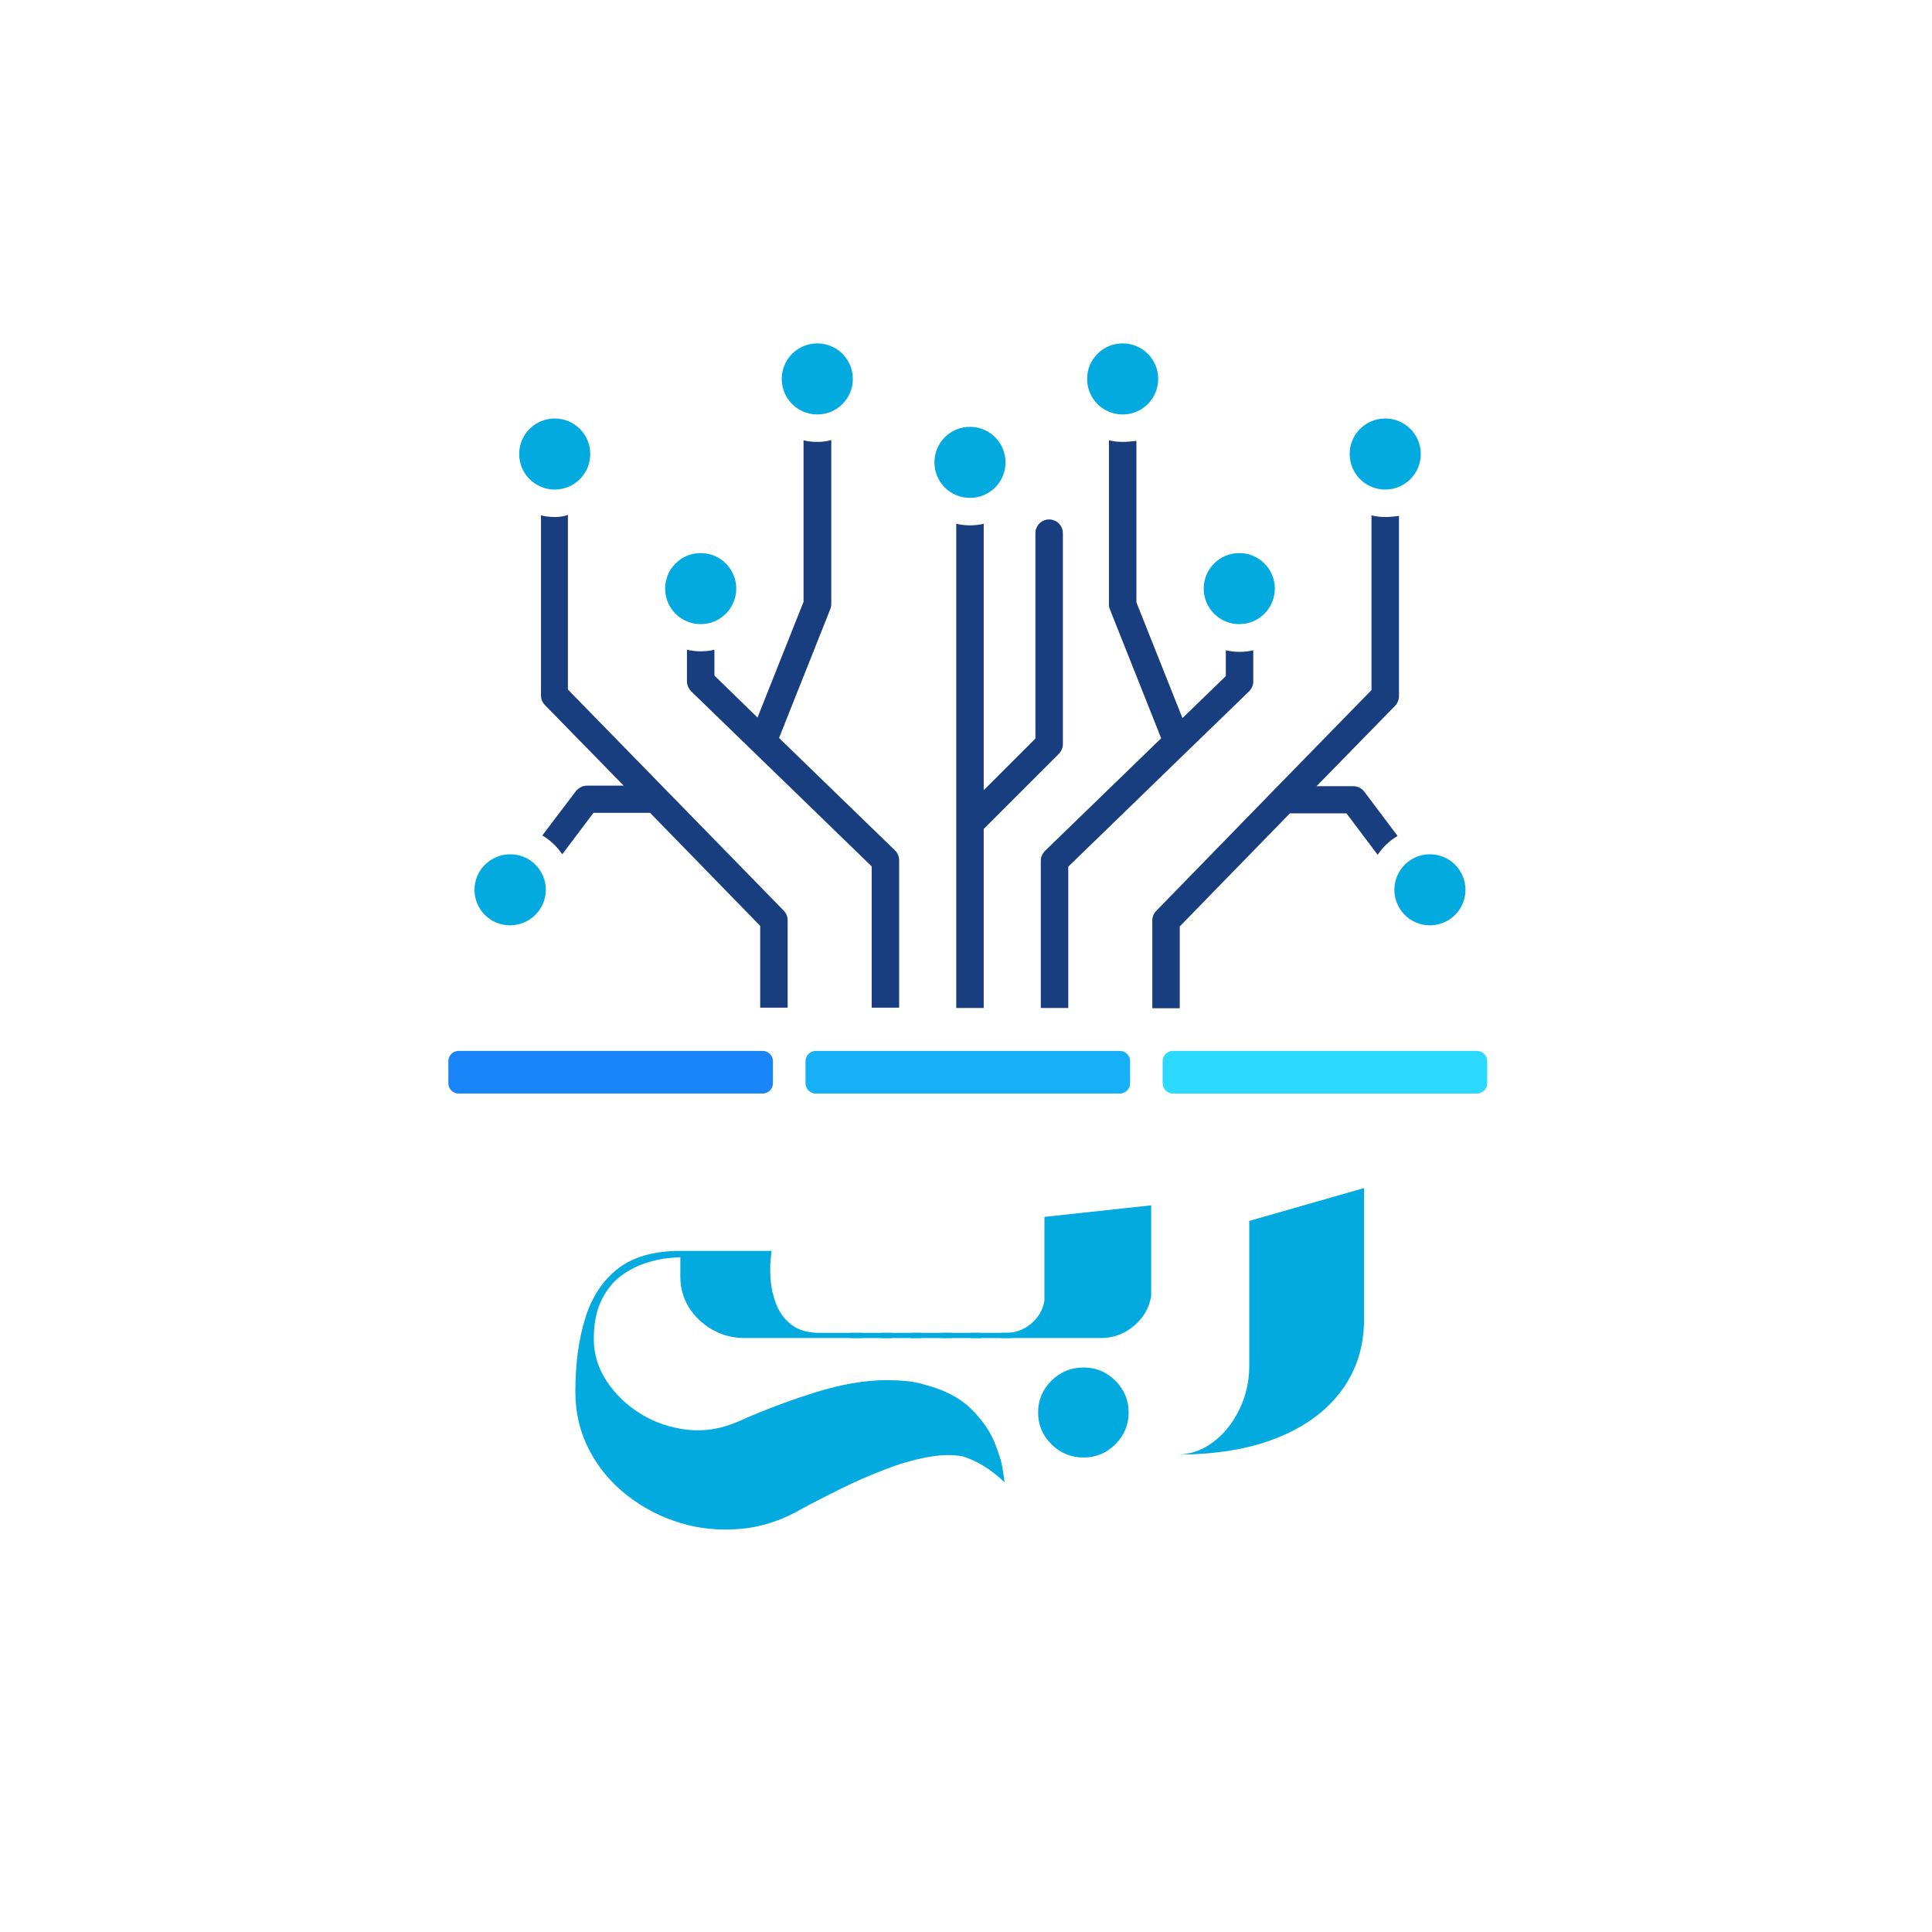 <svg xmlns="http://www.w3.org/2000/svg" xmlns:xlink="http://www.w3.org/1999/xlink" width="1080" zoomAndPan="magnify" viewBox="0 0 810 810" height="1080" preserveAspectRatio="xMidYMid meet" version="1.0"><defs><g/><clipPath id="4370f218eb"><path d="M 187 440.543 L 325 440.543 L 325 458.543 L 187 458.543 Z M 187 440.543 " clip-rule="nonzero"/></clipPath><clipPath id="2f0af470e7"><path d="M 337 440.543 L 474 440.543 L 474 458.543 L 337 458.543 Z M 337 440.543 " clip-rule="nonzero"/></clipPath><clipPath id="98bdacc770"><path d="M 487 440.543 L 624 440.543 L 624 458.543 L 487 458.543 Z M 487 440.543 " clip-rule="nonzero"/></clipPath><clipPath id="3d6750cae4"><path d="M 455 143.973 L 486 143.973 L 486 174 L 455 174 Z M 455 143.973 " clip-rule="nonzero"/></clipPath><clipPath id="828c9ccef5"><path d="M 327 143.973 L 358 143.973 L 358 174 L 327 174 Z M 327 143.973 " clip-rule="nonzero"/></clipPath><clipPath id="051099af98"><path d="M 584 358 L 614.418 358 L 614.418 388 L 584 388 Z M 584 358 " clip-rule="nonzero"/></clipPath><clipPath id="f99a85c63b"><path d="M 198.918 358 L 229 358 L 229 388 L 198.918 388 Z M 198.918 358 " clip-rule="nonzero"/></clipPath></defs><g clip-path="url(#4370f218eb)"><path fill="#1a85f8" d="M 192.293 440.59 L 319.738 440.59 C 322.121 440.59 324.062 442.523 324.062 444.898 L 324.062 454.172 C 324.062 456.547 322.121 458.48 319.738 458.48 L 192.293 458.48 C 189.914 458.48 187.973 456.547 187.973 454.172 L 187.973 444.898 C 187.973 442.523 189.914 440.59 192.293 440.59 " fill-opacity="1" fill-rule="evenodd"/></g><g clip-path="url(#2f0af470e7)"><path fill="#15b0f8" d="M 342.035 440.59 L 469.48 440.59 C 471.863 440.59 473.805 442.523 473.805 444.898 L 473.805 454.172 C 473.805 456.547 471.863 458.48 469.48 458.48 L 342.035 458.48 C 339.656 458.48 337.715 456.547 337.715 454.172 L 337.715 444.898 C 337.715 442.523 339.656 440.59 342.035 440.59 " fill-opacity="1" fill-rule="evenodd"/></g><g clip-path="url(#98bdacc770)"><path fill="#2ddaff" d="M 491.758 440.59 L 619.203 440.59 C 621.586 440.59 623.527 442.523 623.527 444.898 L 623.527 454.172 C 623.527 456.547 621.586 458.48 619.203 458.48 L 491.758 458.48 C 489.379 458.48 487.438 456.547 487.438 454.172 L 487.438 444.898 C 487.438 442.523 489.379 440.59 491.758 440.59 " fill-opacity="1" fill-rule="evenodd"/></g><g clip-path="url(#3d6750cae4)"><path fill="#03aadf" d="M 470.684 143.973 C 462.441 143.973 455.777 150.629 455.777 158.867 C 455.777 167.105 462.441 173.766 470.684 173.766 C 478.926 173.766 485.586 167.105 485.586 158.867 C 485.586 150.629 478.926 143.973 470.684 143.973 Z M 470.684 143.973 " fill-opacity="1" fill-rule="nonzero"/></g><g clip-path="url(#828c9ccef5)"><path fill="#03aadf" d="M 357.555 158.867 C 357.555 150.629 350.891 143.973 342.652 143.973 C 334.41 143.973 327.746 150.629 327.746 158.867 C 327.746 167.105 334.41 173.766 342.652 173.766 C 350.891 173.766 357.555 167.105 357.555 158.867 Z M 357.555 158.867 " fill-opacity="1" fill-rule="nonzero"/></g><path fill="#03aadf" d="M 580.762 175.457 C 572.52 175.457 565.859 182.113 565.859 190.352 C 565.859 198.59 572.52 205.25 580.762 205.25 C 589.004 205.25 595.668 198.59 595.668 190.352 C 595.668 182.113 589.004 175.457 580.762 175.457 Z M 580.762 175.457 " fill-opacity="1" fill-rule="nonzero"/><path fill="#03aadf" d="M 247.473 190.352 C 247.473 182.113 240.812 175.457 232.57 175.457 C 224.328 175.457 217.668 182.113 217.668 190.352 C 217.668 198.59 224.328 205.25 232.57 205.25 C 240.812 205.25 247.473 198.59 247.473 190.352 Z M 247.473 190.352 " fill-opacity="1" fill-rule="nonzero"/><path fill="#03aadf" d="M 421.57 193.852 C 421.57 185.613 414.91 178.953 406.668 178.953 C 398.426 178.953 391.762 185.613 391.762 193.852 C 391.762 202.09 398.426 208.746 406.668 208.746 C 414.91 208.746 421.57 202.09 421.57 193.852 Z M 421.57 193.852 " fill-opacity="1" fill-rule="nonzero"/><path fill="#193e80" d="M 580.762 216.758 C 578.73 216.758 576.926 216.535 575.004 216.082 L 575.004 289.32 L 534.246 331.074 C 534.133 331.074 534.133 331.188 534.133 331.188 L 484.684 381.969 C 483.668 382.984 483.102 384.453 483.102 386.031 L 483.102 422.707 L 494.617 422.707 L 494.617 388.402 L 540.797 341.004 L 564.504 341.004 L 577.602 358.383 C 579.746 355.113 582.684 352.402 585.957 350.484 L 571.957 331.863 C 570.828 330.398 569.133 329.609 567.328 329.609 L 551.973 329.609 L 584.941 295.867 C 585.957 294.738 586.52 293.383 586.52 291.805 L 586.52 216.309 C 584.715 216.535 582.684 216.758 580.762 216.758 Z M 580.762 216.758 " fill-opacity="1" fill-rule="nonzero"/><path fill="#03aadf" d="M 519.57 231.879 C 511.328 231.879 504.668 238.539 504.668 246.777 C 504.668 255.016 511.328 261.672 519.57 261.672 C 527.812 261.672 534.473 255.016 534.473 246.777 C 534.473 238.539 527.812 231.879 519.57 231.879 Z M 519.57 231.879 " fill-opacity="1" fill-rule="nonzero"/><path fill="#03aadf" d="M 308.668 246.777 C 308.668 238.539 302.004 231.879 293.762 231.879 C 285.523 231.879 278.859 238.539 278.859 246.777 C 278.859 255.016 285.523 261.672 293.762 261.672 C 302.004 261.672 308.668 255.016 308.668 246.777 Z M 308.668 246.777 " fill-opacity="1" fill-rule="nonzero"/><path fill="#193e80" d="M 342.652 185.273 C 340.617 185.273 338.699 185.047 336.891 184.598 L 336.891 252.305 L 317.586 300.832 L 299.523 283.227 L 299.523 272.395 C 297.715 272.844 295.797 273.07 293.762 273.07 C 291.73 273.07 289.812 272.844 288.004 272.395 L 288.004 285.598 C 288.004 287.176 288.684 288.645 289.699 289.773 L 315.781 315.051 L 365.457 363.238 L 365.457 422.484 L 376.973 422.484 L 376.973 360.754 C 376.973 359.176 376.41 357.707 375.281 356.578 L 326.617 309.406 L 348.07 255.465 C 348.297 254.789 348.52 254.113 348.52 253.32 L 348.52 184.484 C 346.602 185.047 344.684 185.273 342.652 185.273 Z M 342.652 185.273 " fill-opacity="1" fill-rule="nonzero"/><path fill="#193e80" d="M 470.684 185.273 C 468.648 185.273 466.844 185.047 464.926 184.598 L 464.926 253.434 C 464.926 254.113 465.039 254.902 465.375 255.578 L 486.828 309.52 L 438.168 356.691 C 437.039 357.82 436.359 359.289 436.359 360.867 L 436.359 422.594 L 447.875 422.594 L 447.875 363.352 L 497.555 315.164 L 523.633 289.887 C 524.762 288.758 525.441 287.289 525.441 285.711 L 525.441 272.621 C 523.633 273.07 521.715 273.297 519.684 273.297 C 517.648 273.297 515.844 273.07 513.926 272.621 L 513.926 283.453 L 495.746 301.059 L 476.441 252.531 L 476.441 184.824 C 474.52 185.047 472.602 185.273 470.684 185.273 Z M 470.684 185.273 " fill-opacity="1" fill-rule="nonzero"/><path fill="#193e80" d="M 232.57 216.758 C 230.539 216.758 228.617 216.535 226.812 216.082 L 226.812 291.578 C 226.812 293.043 227.375 294.512 228.504 295.641 L 261.473 329.383 L 246.117 329.383 C 244.312 329.383 242.617 330.285 241.488 331.641 L 227.375 350.258 C 230.766 352.289 233.586 355 235.73 358.16 L 248.828 340.781 L 272.539 340.781 L 318.715 388.176 L 318.715 422.484 L 330.23 422.484 L 330.23 385.809 C 330.23 384.34 329.668 382.871 328.539 381.742 L 278.973 330.961 L 278.859 330.848 L 238.102 289.094 L 238.102 215.855 C 236.523 216.535 234.488 216.758 232.57 216.758 Z M 232.57 216.758 " fill-opacity="1" fill-rule="nonzero"/><path fill="#193e80" d="M 434.102 309.633 L 412.426 331.301 L 412.426 219.582 C 410.617 220.031 408.699 220.258 406.668 220.258 C 404.633 220.258 402.828 220.031 400.91 219.582 L 400.91 422.594 L 412.426 422.594 L 412.426 347.551 L 443.926 316.066 C 444.941 314.938 445.617 313.582 445.617 312.004 L 445.617 223.531 C 445.617 220.371 443.02 217.773 439.859 217.773 C 436.699 217.773 434.102 220.371 434.102 223.531 Z M 434.102 309.633 " fill-opacity="1" fill-rule="nonzero"/><g clip-path="url(#051099af98)"><path fill="#03aadf" d="M 599.504 358.16 C 591.262 358.16 584.602 364.816 584.602 373.055 C 584.602 381.293 591.262 387.949 599.504 387.949 C 607.746 387.949 614.406 381.293 614.406 373.055 C 614.406 364.816 607.746 358.16 599.504 358.16 Z M 599.504 358.16 " fill-opacity="1" fill-rule="nonzero"/></g><g clip-path="url(#f99a85c63b)"><path fill="#03aadf" d="M 228.844 373.055 C 228.844 364.816 222.184 358.16 213.941 358.16 C 205.699 358.16 198.926 364.816 198.926 373.055 C 198.926 381.293 205.586 387.949 213.828 387.949 C 222.07 387.949 228.844 381.293 228.844 373.055 Z M 228.844 373.055 " fill-opacity="1" fill-rule="nonzero"/></g><g fill="#03aadf" fill-opacity="1"><g transform="translate(234.441, 560.983)"><g><path d="M 102.578 71.125 C 94.18 76.125 85.508 79.066 76.562 79.953 C 67.613 80.836 59.023 80.031 50.797 77.531 C 42.578 75.031 35.117 71.16 28.422 65.922 C 21.734 60.68 16.453 54.348 12.578 46.922 C 8.711 39.504 6.781 31.363 6.781 22.5 C 6.781 10.883 8.148 0.645 10.891 -8.219 C 13.629 -17.094 18.18 -24.031 24.547 -29.031 C 30.922 -34.031 39.672 -36.531 50.797 -36.531 L 89.016 -36.531 C 89.016 -36.531 88.895 -35.359 88.656 -33.016 C 88.414 -30.68 88.414 -27.82 88.656 -24.438 C 88.895 -21.051 89.66 -17.66 90.953 -14.266 C 92.242 -10.879 94.344 -8.016 97.25 -5.672 C 100.156 -3.336 104.188 -2.172 109.344 -2.172 L 127 -2.172 L 127 0 L 77.656 0 C 72.812 0 68.332 -1.164 64.219 -3.5 C 60.113 -5.844 56.848 -8.945 54.422 -12.812 C 52.004 -16.688 50.797 -20.961 50.797 -25.641 L 50.797 -33.875 C 49.992 -33.875 48.258 -33.75 45.594 -33.5 C 42.938 -33.258 39.832 -32.57 36.281 -31.438 C 32.738 -30.312 29.312 -28.539 26 -26.125 C 22.695 -23.707 19.957 -20.32 17.781 -15.969 C 15.602 -11.613 14.516 -6.129 14.516 0.484 C 14.516 6.773 16.328 12.66 19.953 18.141 C 23.586 23.629 28.348 28.188 34.234 31.812 C 40.117 35.438 46.648 37.648 53.828 38.453 C 61.004 39.266 68.219 38.055 75.469 34.828 C 85.957 30.148 96.645 26.117 107.531 22.734 C 118.414 19.348 128.375 17.656 137.406 17.656 C 140.145 17.656 142.844 17.773 145.5 18.016 C 148.164 18.266 150.789 18.789 153.375 19.594 C 161.438 21.688 167.766 24.953 172.359 29.391 C 176.953 33.828 180.254 38.422 182.266 43.172 C 184.285 47.93 185.535 52.004 186.016 55.391 C 186.504 58.785 186.75 60.484 186.75 60.484 C 180.945 54.992 175.062 51.363 169.094 49.594 C 164.582 48.781 159.461 48.938 153.734 50.062 C 148.004 51.195 142.238 52.895 136.438 55.156 C 130.145 57.57 124.055 60.234 118.172 63.141 C 112.285 66.047 107.086 68.707 102.578 71.125 Z M 102.578 71.125 "/></g></g></g><g fill="#03aadf" fill-opacity="1"><g transform="translate(359.021, 560.983)"><g><path d="M -2.422 -2.172 L 14.75 -2.172 L 14.75 0 L -2.422 0 Z M -2.422 -2.172 "/></g></g></g><g fill="#03aadf" fill-opacity="1"><g transform="translate(371.6, 560.983)"><g><path d="M -2.422 -2.172 L 14.75 -2.172 L 14.75 0 L -2.422 0 Z M -2.422 -2.172 "/></g></g></g><g fill="#03aadf" fill-opacity="1"><g transform="translate(384.179, 560.983)"><g><path d="M -2.422 -2.172 L 14.75 -2.172 L 14.75 0 L -2.422 0 Z M -2.422 -2.172 "/></g></g></g><g fill="#03aadf" fill-opacity="1"><g transform="translate(396.758, 560.983)"><g><path d="M -2.422 -2.172 L 14.75 -2.172 L 14.75 0 L -2.422 0 Z M -2.422 -2.172 "/></g></g></g><g fill="#03aadf" fill-opacity="1"><g transform="translate(409.337, 560.983)"><g><path d="M -2.422 -2.172 L 14.75 -2.172 L 14.75 0 L -2.422 0 Z M -2.422 -2.172 "/></g></g></g><g fill="#03aadf" fill-opacity="1"><g transform="translate(421.916, 560.983)"><g><path d="M 60.719 -17.656 C 59.914 -12.656 57.5 -8.461 53.469 -5.078 C 49.438 -1.691 44.836 0 39.672 0 L -2.422 0 L -2.422 -2.172 L -0.234 -2.172 C 3.797 -2.172 7.344 -3.461 10.406 -6.047 C 13.469 -8.629 15.32 -11.852 15.969 -15.719 L 15.969 -50.797 L 60.719 -55.641 Z M 51.281 31.203 C 51.281 36.367 49.426 40.805 45.719 44.516 C 42.008 48.223 37.578 50.078 32.422 50.078 C 27.098 50.078 22.582 48.223 18.875 44.516 C 15.164 40.805 13.312 36.367 13.312 31.203 C 13.312 26.047 15.164 21.613 18.875 17.906 C 22.582 14.195 27.098 12.344 32.422 12.344 C 37.578 12.344 42.008 14.195 45.719 17.906 C 49.426 21.613 51.281 26.047 51.281 31.203 Z M 51.281 31.203 "/></g></g></g><g fill="#03aadf" fill-opacity="1"><g transform="translate(490.132, 560.983)"><g><path d="M 81.766 -7.984 C 81.766 3.461 78.617 13.457 72.328 22 C 66.035 30.551 57.039 37.164 45.344 41.844 C 33.656 46.52 19.672 48.859 3.391 48.859 C 8.711 48.859 13.672 47.164 18.266 43.781 C 22.859 40.395 26.566 35.836 29.391 30.109 C 32.211 24.391 33.625 18.223 33.625 11.609 L 33.625 -49.109 L 81.766 -62.891 Z M 81.766 -7.984 "/></g></g></g></svg>